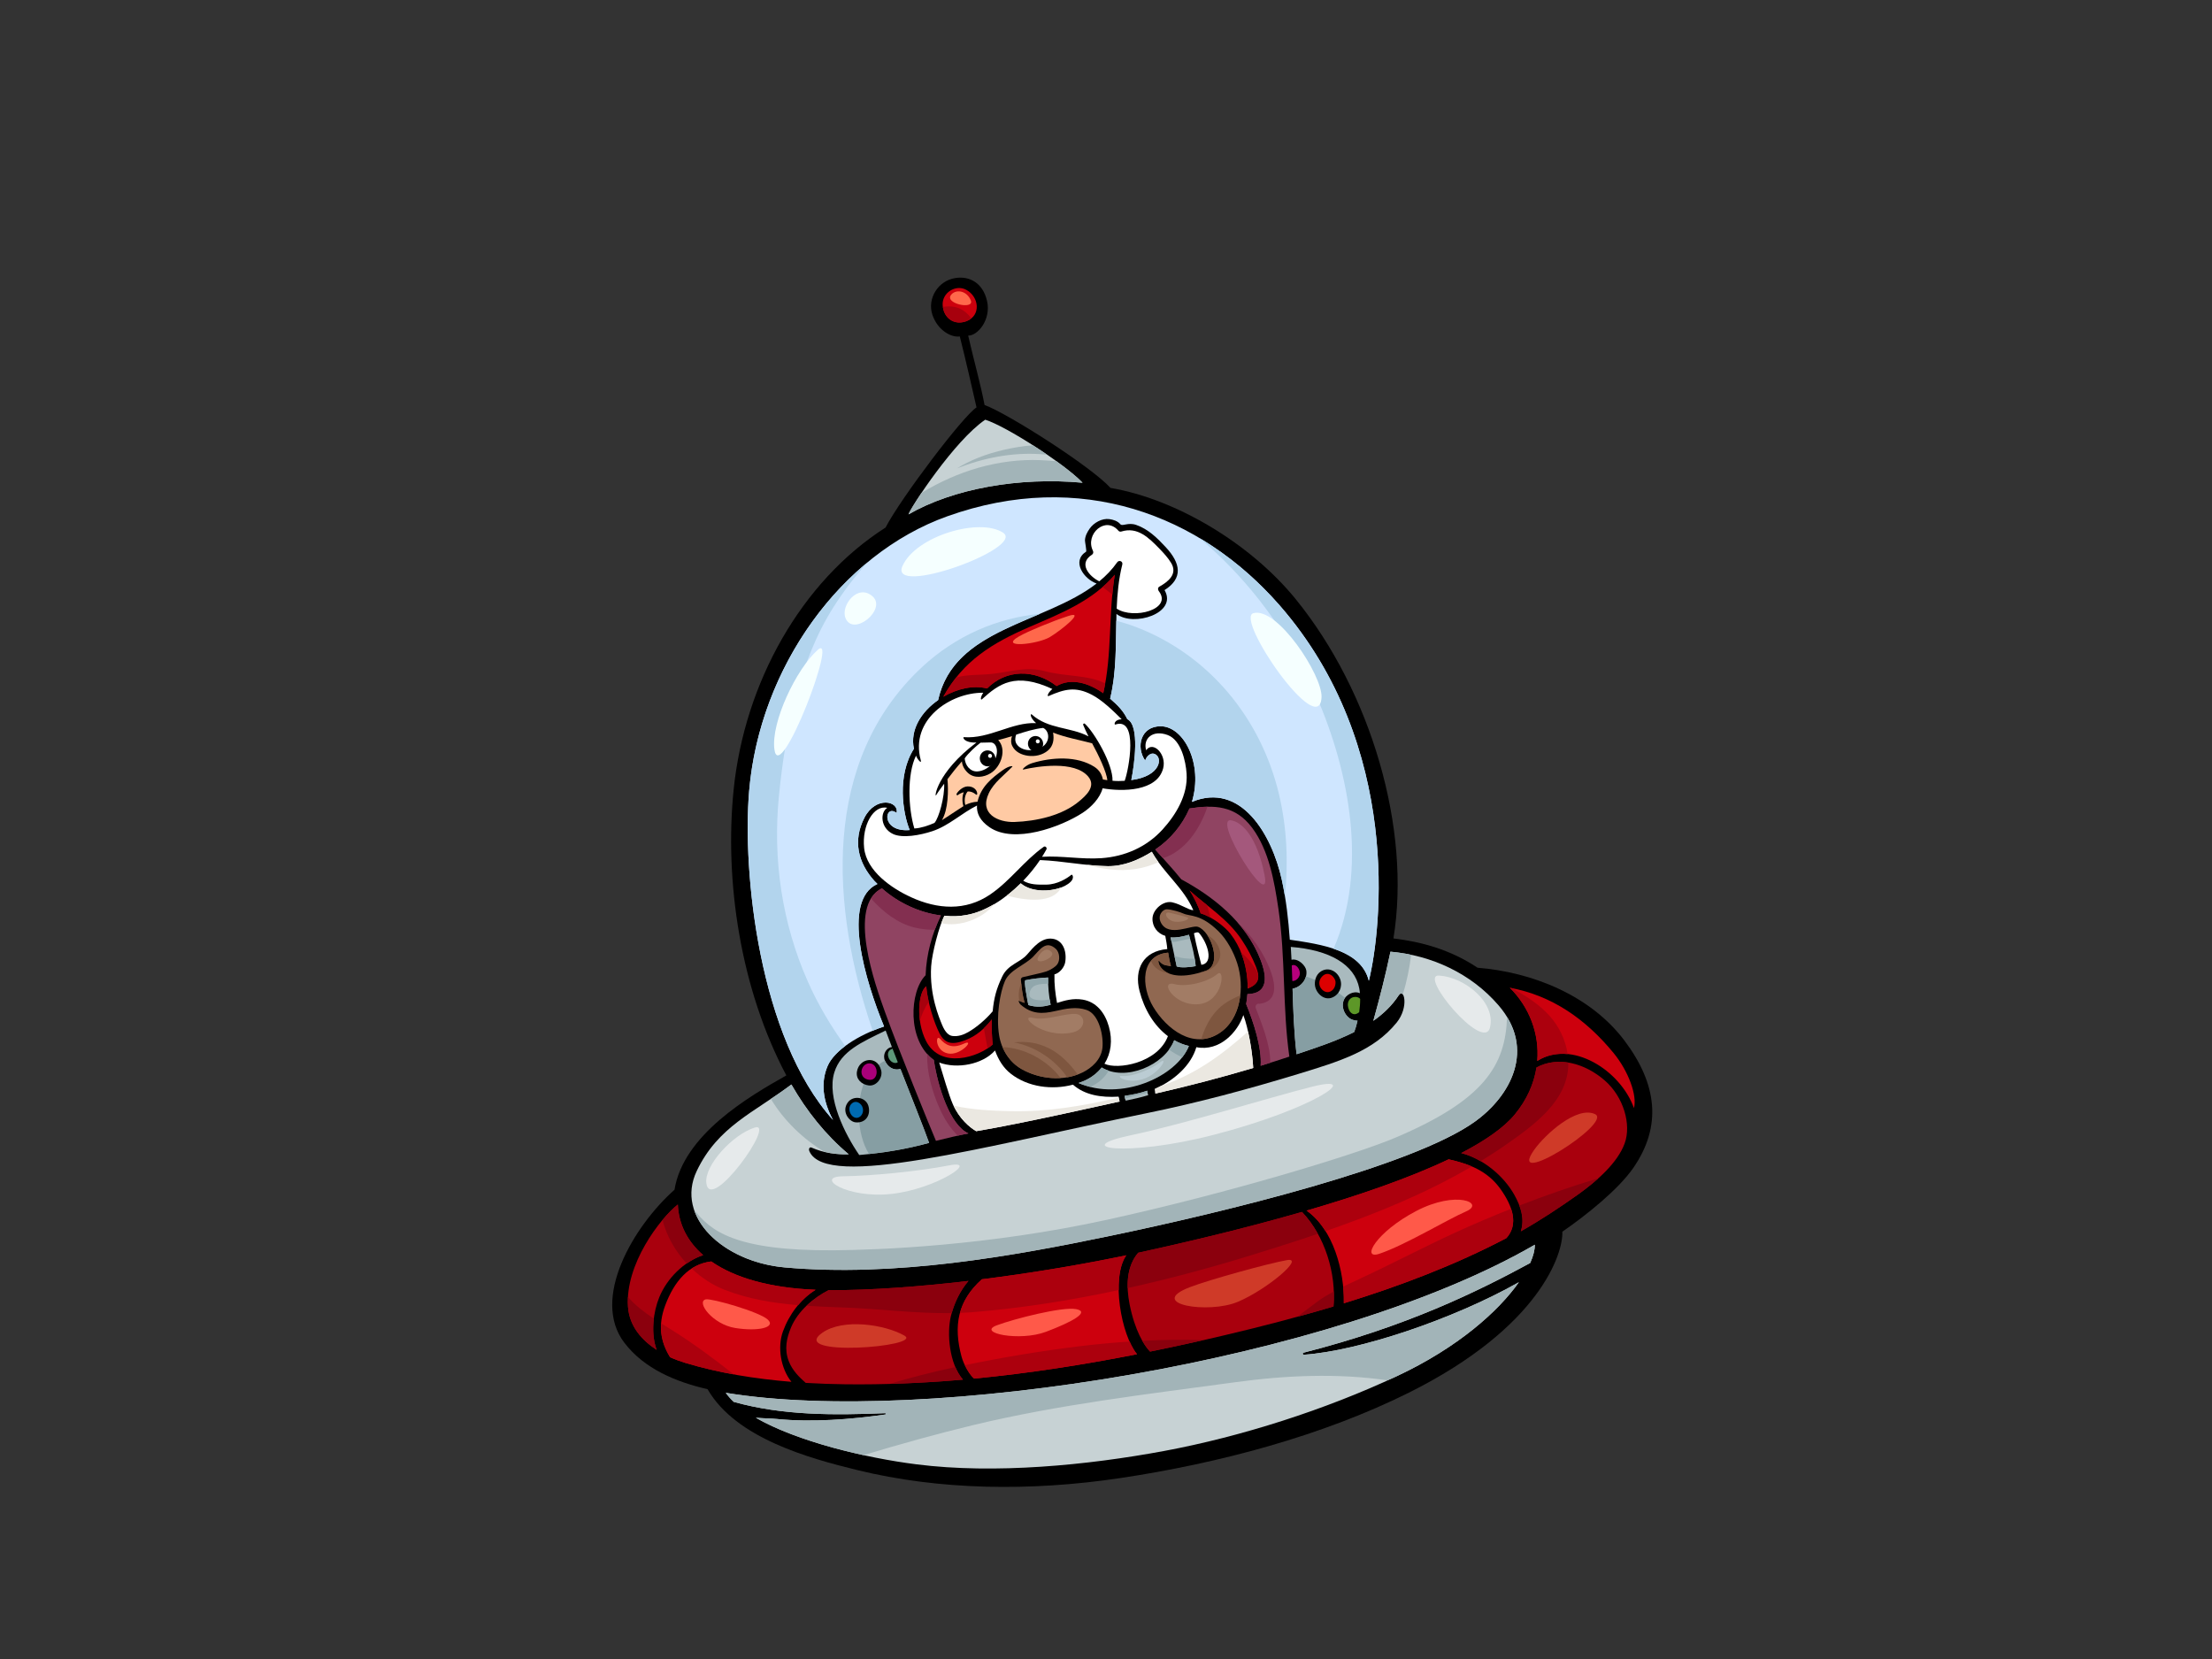 <?xml version="1.0" encoding="utf-8"?>
<!-- Generator: Adobe Illustrator 17.0.0, SVG Export Plug-In . SVG Version: 6.00 Build 0)  -->
<!DOCTYPE svg PUBLIC "-//W3C//DTD SVG 1.1//EN" "http://www.w3.org/Graphics/SVG/1.1/DTD/svg11.dtd">
<svg version="1.1" id="Layer_1" xmlns="http://www.w3.org/2000/svg" xmlns:xlink="http://www.w3.org/1999/xlink" x="0px" y="0px"
	 width="800px" height="600px" viewBox="0 0 800 600" enable-background="new 0 0 800 600" xml:space="preserve">
<rect x="0" y="0" width="800" height="600" fill="#333333" stroke="none"/>
<g>
	<path d="M383.572,325.221c-2.797,1.225-8.712,1.604-10.72,1.546c-0.344-0.009-0.395,0.435-0.204,0.646
		c1.607,1.72,3.678,2.249,5.934,2.34c1.751,0.075,3.868-0.308,4.852-2.069C384.008,326.644,384.124,324.982,383.572,325.221z"/>
	<path d="M587.536,376.381c-12.396-16.49-33.523-24.835-53.156-26.387c-9.961-6.625-20.339-9.372-30.425-10.601
		c6.472-39.547-8.045-89.15-35.381-122.75c-16.088-19.768-42.738-36.028-66.94-40.184c-7.212-7.889-37.418-27.059-45.557-29.982
		c-1.342-7.241-3.85-16.025-5.92-25.095c3.527,0.043,8.338-5.881,6.829-12.499c-1.509-6.61-6.335-9.094-11.386-8.343
		c-6.441,0.969-10.291,7.521-8.398,13.255c1.887,5.738,6.937,8.364,9.924,7.88c1.953,7.708,4.673,19.62,6.051,25.666
		c-4.818,3.039-27.363,32.78-32.901,43.447c-30.635,19.579-51.02,56.328-54.938,94.747c-3.369,33.017,2.406,72.03,19.053,103.402
		c-13.535,7.615-37.238,21.453-40.45,41.355c-14.783,13.122-30.35,39.356-18.111,55.359c7.201,9.408,18.607,14.131,30.068,16.765
		c10.292,17.846,36.985,25.046,54.21,29.265c29.664,7.265,62.503,7.745,94.93,2.904c35.671-5.332,73.025-15.259,104.312-30.817
		c47.913-23.828,56.057-50.753,55.69-58.312c8.606-5.898,20.307-15.297,25.692-23.104
		C601.162,407.234,599.297,392.027,587.536,376.381z"/>
	<path fill="#CD000D" d="M340.927,110.427c-0.313-4.572,4.725-7.68,8.551-5.601c4.643,2.523,5.411,9.305,0.063,11.326
		C345.072,117.834,341.235,115.008,340.927,110.427z"/>
	<path fill="#A7000D" d="M349.416,113.075c-2.631-2.241-5.437-2.51-8.399-2.103c0.573,4.245,4.24,6.793,8.525,5.181
		c0.69-0.261,1.271-0.607,1.762-1.003C350.713,114.354,350.076,113.637,349.416,113.075z"/>
	<path fill="#C7D2D4" d="M356.322,151.793c7.713,2.413,28.839,16.09,35.207,22.792c-22.94-2.124-46.756,2.114-62.969,11.451
		C329.596,183.148,345.255,159.288,356.322,151.793z"/>
	<path fill="#A2B4B8" d="M376.274,166.419c-15.057-0.62-30.109,3.935-43.033,11.882c-2.598,3.872-4.358,6.83-4.682,7.736
		c16.213-9.337,40.029-13.576,62.969-11.451c-1.992-2.096-5.431-4.877-9.453-7.783C380.099,166.63,378.155,166.499,376.274,166.419z
		"/>
	<path fill="#A2B4B8" d="M373.581,161.053c-1.786,0.129-3.563,0.329-5.336,0.618c-6.488,1.065-12.89,2.831-18.781,5.831
		c-1.162,0.59-2.283,1.246-3.405,1.909c9.715-3.849,20.081-5.846,30.296-5.159c0.773,0.052,1.555,0.116,2.339,0.181
		C377.024,163.283,375.303,162.157,373.581,161.053z"/>
	<path fill="#CFE6FF" d="M270.935,286.128c3.797-44.715,33.268-85.715,71.719-99.422c47.984-17.108,91.461-0.639,120.163,32.255
		c44.463,50.949,36.816,117.311,32.24,135.766c-2.741-11.152-17.131-13.177-28.576-14.871c-0.518-7.265-1.325-14.518-2.91-21.727
		c-3.553-16.178-14.717-35.472-32.487-28.12c4.145-13.827-2.98-27.306-11.284-27.342c-7.302-0.039-9.05,7.536-5.619,12.42
		c0.21-1.022,1.669-3.052,3.378-2.421c3.086,1.132,2.406,8.069-8.415,9.458c1.097-5.323,3.138-19.777-1.428-22.028
		c-1.453-2.957-3.24-4.828-6.224-7.418c2.454-10.022,1.978-20.375,2.291-30.64c6.136,4.798,22.259-0.239,17.389-8.618
		c6.771-4.311,5.869-9.684,0.406-15.564c-3.094-3.332-6.307-6.488-10.624-7.999c-3.005-1.053-5.007,0.62-5.753-0.256
		c-0.985-1.173-2.574-1.664-3.996-1.86c-2.624-0.366-5.638,1.307-7.123,3.451c-0.856,1.238-1.648,2.673-1.694,4.251
		c-0.014,0.506,0.677,3.902,0.407,4.075c-5.386,3.481-0.759,9.936,3.801,11.516c-18.768,14.555-51.543,15.98-57.308,42.16
		c-6.024,4.191-10.243,10.721-8.76,17.616c-6.153,9.611-4.068,23.247-1.518,29.392c-10.716,0.865-9.134-9.654-4.746-6.171
		c0.916-4.432-7.57-6.184-11.615,1.666c-4.266,8.272-2.399,16.288,3.655,22.971c0.327,0.357,0.692,0.689,1.031,1.035
		c-13.198,5.962-4.348,35.197,2.399,51.543c-9.17,3.003-17.945,8.554-20.409,14.273c-2.587,6.012-1.723,12.77,1.949,19.544
		C274.396,375.156,268.466,315.229,270.935,286.128z"/>
	<path fill="#B2D4ED" d="M292.129,354.916c-9.328-21.111-12.679-44.037-10.427-66.939c2.285-23.255,7.204-48.745,19.802-68.506
		c3.647-5.721,7.771-11.135,12.317-16.152c-23.645,19.51-40.113,50.161-42.887,82.809c-2.469,29.101,3.461,89.028,30.337,118.932
		c-3.672-6.774-4.536-13.533-1.949-19.544c1.077-2.503,3.366-4.976,6.369-7.217C300.411,371.006,295.797,363.225,292.129,354.916z"
		/>
	<path fill="#B2D4ED" d="M419.799,262.666c8.304,0.037,15.43,13.515,11.284,27.342c17.77-7.353,28.934,11.942,32.487,28.12
		c0.445,2.011,0.813,4.023,1.144,6.042c1.268-12.379,0.711-24.889-2.166-36.982c-6.531-27.45-25.317-50.202-51.368-60.29
		c-2.464-0.953-4.952-1.733-7.451-2.426c-0.198,9.469,0.023,18.976-2.238,28.204c2.983,2.589,4.771,4.46,6.224,7.418
		c4.566,2.251,2.525,16.705,1.428,22.028c10.821-1.388,11.5-8.326,8.415-9.458c-1.709-0.631-3.168,1.399-3.378,2.421
		C410.749,270.202,412.496,262.628,419.799,262.666z"/>
	<path fill="#B2D4ED" d="M333.435,241.288c-36.465,33.977-33.045,87.017-17.805,131.506c1.347-0.566,2.713-1.098,4.103-1.552
		c-6.747-16.346-15.597-45.58-2.399-51.543c-0.339-0.346-0.704-0.678-1.031-1.035c-6.054-6.683-7.921-14.699-3.655-22.971
		c4.044-7.85,12.53-6.098,11.615-1.666c-4.388-3.483-5.97,7.036,4.746,6.171c-2.551-6.145-4.635-19.781,1.518-29.392
		c-1.483-6.894,2.737-13.425,8.76-17.616c3.964-17.999,20.689-24.293,36.853-31.198
		C360.537,223.509,345.589,229.968,333.435,241.288z"/>
	<path fill="#B2D4ED" d="M462.817,218.961c-8.469-9.701-18.236-17.964-29.013-24.372c2.035,1.72,4.005,3.479,5.895,5.243
		c15.411,14.437,27.541,31.801,36.112,51.278c12.599,28.626,18.788,63.648,6.49,92.013c6.165,2.069,11.243,5.446,12.757,11.604
		C499.632,336.272,507.28,269.909,462.817,218.961z"/>
	<path fill="#904462" d="M450.695,363.121c0.212-1.192,0.365-2.393,0.448-3.59c7.734-0.146,7.094-6.436,4.653-12.654
		c-5.319-13.545-17.311-22.801-28.566-28.847c-2.991-3.724-6.322-7.224-9.421-10.788c5.444-3.635,9.785-8.838,12.38-14.85
		c8.893-1.365,16.621-1.149,22.704,7.041c6.069,8.171,8.008,19.42,9.464,29.252c2.617,17.693,1.45,35.789,3.958,53.446
		c-3.45,1.147-6.904,2.262-10.382,3.321C456.384,378.897,453.387,369.762,450.695,363.121z"/>
	<path fill="#A9BABE" d="M415.227,395.989c0.006,0.03,0.035,0.069,0.046,0.101c-3,0.904-5.469,1.414-8.129,1.974
		c-0.151-0.258-0.43-1.061-0.399-1.745c2.602-0.336,5.644-0.973,8.152-1.86C414.947,394.717,415.163,395.908,415.227,395.989z"/>
	<path fill="#A9BABE" d="M390.052,391.674c0.762-0.265,1.532-0.523,2.261-0.857c2.566-1.175,4.59-2.813,6.14-4.744
		c8.405,5.179,22.765-0.725,26.214-9.867c1.643,0.934,3.421,1.646,5.312,2.094C425.46,389.53,405.374,398.374,390.052,391.674z"/>
	<path fill="#FFFFFF" d="M404.921,398.377c-6.895,1.494-35.039,7.912-51.872,10.732c-2.406-1.406-6.152-4.524-8.484-9.845
		c-1.357-3.089-3.596-10.76-4.883-14.985c6.449,2.424,15.713,0.697,20.179-4.357c1.224,3.345,2.979,6.281,5.723,8.416
		c6.254,4.862,14.94,5.939,22.47,3.945c4.267,3.769,10.195,4.72,16.5,4.339C404.591,397.072,404.808,397.948,404.921,398.377z"/>
	<path fill="#A9BABE" d="M320.046,383.6c0.869,2.017,2.861,3.756,5.603,2.992c4.103,10.457,8.745,22.114,10.374,26.744
		c-8.618,2.357-16.556,3.633-25.271,4.393c-5.169-7.525-11.824-20.709-9.01-29.859c2.395-7.794,10.048-10.999,18.566-15.166
		c0.637,1.718,1.414,3.767,2.272,5.988C320.445,378.929,319.12,381.434,320.046,383.6z"/>
	<path fill="#5D9779" d="M322.796,379.263c0.603,1.561,1.243,3.205,1.906,4.905c-0.025,0.015-0.054,0.011-0.077,0.03
		c-0.757,0.687-2.916,0.007-3.405-2.142C320.797,380.199,321.992,379.56,322.796,379.263z"/>
	<path fill="#904462" d="M320.055,365.963c-3.473-9.658-13.85-38.423-1.102-44.687c5.826,5.205,13.586,8.825,21.333,9.804
		c-3.148,6.447-5.259,14.058-5.523,21.63c-5.812,5.777-6.824,23.645,2.974,30.664c1.465,9.863,5.944,23.675,12.525,26.546
		c-2.108,0.346-9.561,2.114-11.765,2.684C336.397,407.643,325.303,380.545,320.055,365.963z"/>
	<path fill="#832F50" d="M436.693,291.763c-2.089,0.043-4.261,0.286-6.506,0.629c-2.595,6.012-6.936,11.214-12.38,14.85
		c0.917,1.057,1.847,2.101,2.79,3.147C428.445,307.868,433.878,300.16,436.693,291.763z"/>
	<path fill="#832F50" d="M451.143,359.531c-0.083,1.197-0.236,2.398-0.448,3.59c2.692,6.64,5.689,15.776,5.237,22.33
		c1.171-0.351,2.325-0.747,3.49-1.113c0.069-6.699-3.439-14.942-5.259-19.747c-0.381-1.007,0.649-1.834,1.36-1.55
		c10.79-1.339,2.327-16.628-1.024-21.434c-2.088-2.992-4.414-5.7-7.014-8.1c3.434,3.896,6.336,8.332,8.311,13.369
		C458.236,353.095,458.877,359.385,451.143,359.531z"/>
	<path fill="#832F50" d="M337.736,383.374c-0.893-0.637-1.667-1.395-2.383-2.193c-0.289,6.503,1.874,13.81,4.302,19.329
		c1.733,3.935,3.904,7.437,6.737,10.218c1.65-0.372,3.106-0.685,3.869-0.807C343.681,407.049,339.201,393.236,337.736,383.374z"/>
	<path fill="#832F50" d="M330.727,335.447c2.465,0.598,4.911,0.837,7.351,0.833c0.659-1.799,1.396-3.536,2.208-5.2
		c-7.747-0.979-15.507-4.6-21.333-9.804c-1.719,0.844-3.006,2.105-3.955,3.672C319.302,329.763,324.709,333.992,330.727,335.447z"/>
	<path fill="#FFFFFF" d="M322.966,301.624c3.449,1.623,9.784,0.454,14.229-1.014c5.956-1.974,10.573-6.509,16.148-9.284
		c-0.178,2.736,1.034,5.444,4.488,7.828c8.933,6.184,25.809-0.08,33.668-5.155c3.205-2.071,6.373-5.415,7.272-8.9
		c7.127,1.253,19.742,1.182,21.908-7.234c1.311-5.088-3.678-10.067-6.157-6.537c-1.229-4.197,2.34-7.505,7.761-5.504
		c4.863,1.793,6.575,9.458,6.87,14.002c0.499,7.641-3.812,14.798-8.656,20.134c-5.822,6.414-13.702,9.828-22.174,10.409
		c-7.151,0.497-14.325-0.936-21.445-0.501c0.562-0.891,1.099-1.789,1.575-2.667c0.319-0.605-0.41-1.343-0.977-0.938
		c-7.083,5.034-12.127,12.325-19.366,17.241c-8.921,6.077-19.057,5.373-28.65,0.973c-6.91-3.158-16.068-9.397-16.939-17.818
		c-0.846-8.171,3.435-15.635,8.364-14.494C318.218,293.84,318.433,299.493,322.966,301.624z"/>
	<path fill="#FFFFFF" d="M404.522,191.975c0.233,0.278,0.678,0.37,1.004,0.265c5.862-1.834,9.928,2.217,13.788,6.182
		c1.562,1.614,3.049,3.227,4.237,5.164c2.477,4.051-1.124,6.825-4.254,8.588c-0.607,0.342-0.595,1.098-0.207,1.603
		c5.097,6.606-9.106,10.377-15.233,6.345c0.225-5.366,0.718-10.708,2.039-15.96c0.298-1.188-1.205-1.726-1.845-0.812
		c-1.819,2.613-4.018,4.871-6.472,6.896c-3.53-1.72-7.762-6.382-2.664-9.626c0.492-0.314,0.606-0.906,0.352-1.429
		C392.318,193.215,399.797,186.409,404.522,191.975z"/>
	<path fill="#CD000D" d="M403.172,207.863c-2.338,14.183-0.911,28.768-4.169,42.838c-5.319-3.747-11.684-5.605-16.866-2.581
		c-8.12-6.281-18.294-6.04-25.145,0.878c-4.904-1.276-10.805,0.069-15.827,2.985c7.226-13.01,17.65-19.398,31.165-25.24
		C383.55,221.888,395.165,217.333,403.172,207.863z"/>
	<path fill="#FFFFFF" d="M355.612,250.535c-1.181,1.795-0.931,2.777-0.49,2.38c6.129-5.577,12.061-9.961,25.47-3.732
		c-1.963,1.713-1.803,2.74-1.412,2.572c5.86-2.557,9.806-3.55,15.707-0.482c3.729,1.933,7.673,5.754,10.767,8.84
		c-2.805,0.157-2.736,2.081-2.32,1.941c8.507-2.899,4.902,16.41,3.42,20.339c-1.459,0.108-2.927,0.114-4.395-0.017
		c0.196-5.947-6.57-17.497-10.008-20.625c-0.28-0.254-0.74,0.06-0.598,0.422c0.563,1.425,1.226,2.798,1.923,4.15
		c-6.509-3.444-14.569-2.561-20.514-7.927c-0.564-0.51-0.795,1.052,1.552,3.125c-8.844-0.387-16.85,5.775-26.132,5.084
		c-0.491-0.037-0.037,2.101,4.552,1.948c-14.573,11.001-15.283,20.265-14.569,19.049c0.856-1.453,1.909-2.777,2.901-4.154
		c0.222,4.759-1.896,12.344-3.498,14.167c-2.291,1.001-4.83,1.873-7.281,2.021c-2.245-7.374-2.687-19.652,0.61-26.359
		c0.309,1.136,2.175,3.356,1.697,1.612C329.042,260.365,343.603,250.445,355.612,250.535z"/>
	<path fill="#FFCAA4" d="M370.19,278.299c4.985-1.143,18.427-3.308,23.375,2.551c3.071,3.635-1.113,7.112-3.158,8.851
		c-6.183,5.278-15.657,7.314-23.509,7.577c-5.939,0.196-12.802-2.945-9.295-10.371c1.87-3.963,5.567-6.541,8.542-9.649
		c0.25-0.256-1.106-0.411-3.417,1.233c-3.992,2.839-7.972,6.055-9.193,11.46c-1.64,0.08-2.925,0.484-4.431,1.171
		c-0.374-1.468-0.29-3.446,0.841-4.858c1.188-0.114,2.114,0.368,3.008,1.068c0.979,0.76,0.668-3.02-3.04-2.914
		c-1.72,0.052-3.392,1.683-3.931,2.633c-0.181,0.321,0.118,0.738,0.419,0.508c0.627-0.488,1.378-0.82,2.155-1.035
		c-0.616,1.423-0.609,3.444-0.123,5.039c-2.706,1.692-5.187,3.466-7.782,5.065c2.326-3.823,2.387-10.967,2.011-14.813
		c1.657-2.226,3.393-4.391,5.235-6.457c0.097,1.466,0.797,2.869,2.095,4.105c2.323,2.215,5.86,1.692,8.304,0.17
		c3.878-2.426,5.862-8.688,2.72-11.978c1.553-0.396,3.432-0.919,4.986-1.414c-0.368,0.986-0.481,2.413,0.093,3.543
		c1.118,2.213,3.358,3.211,5.611,3.543c2.568,0.372,5.338-0.237,7.295-1.892c1.931-1.627,2.302-4.027,1.855-6.479
		c4.53,1.789,9.578,2.658,14.123,3.866c2.302,4.197,5.286,10.506,5.495,13.339c-0.533-0.077-1.07-0.153-1.595-0.254
		c-0.326-1.608-1.156-3.345-3.094-4.583c-6.26-3.984-15.148-3.539-22.477-1.337C371.12,276.642,369.225,278.526,370.19,278.299z"/>
	<path fill="#FFFFFF" d="M348.898,274.272c1.155-1.731,4.07-4.443,5.738-5.676c0.921-0.011,2.738-0.062,3.603-0.084
		c2.527-0.065,3.406,4.503,0.505,7.768c-1.324,1.494-3.292,2.611-5.256,2.719C350.848,279.143,349.049,276.735,348.898,274.272z"/>
	<path fill="#FFFFFF" d="M367.509,265.695c3.281-1.063,6.55-2.088,9.767-2.432c2.255,1.072,2.595,4.735-0.047,6.653
		c-1.38,0.997-3.157,1.447-5.104,1.384c-1.712-0.06-3.585-0.797-4.491-2.265C366.959,267.946,367.174,266.53,367.509,265.695z"/>
	<path fill="#FFFFFF" d="M421.444,338.467c0.312,1.771,0.59,3.089,0.716,4.774c-8.781,0.747-12.023,7.374-10.043,15.14
		c1.685,6.628,5.253,12.594,10.277,16.355c-3.716,9.856-18.347,12.226-22.951,9.977c2.376-3.756,3.013-8.468,1.579-13.489
		c-1.393-4.882-4.436-8.868-9.466-9.701c-3.527-0.577-6.426,0.319-9.267,1.203c-0.618-3.388-1.031-6.812-0.931-10.259
		c0-0.026-0.008-0.052-0.01-0.071c1.77-0.396,3.623-2.475,3.924-4.533c0.59-4.057-0.958-7.813-4.534-8.341
		c-4.121-0.622-7.092,3.192-9.287,5.708c-2.574,2.962-6.861,3.491-8.977,7.932c-2.118,4.438-3.006,7.781-3.459,12.598
		c-2.396,2.839-5.722,5.723-8.766,7.471c-1.767,1.02-3.783,1.726-5.837,1.438c-1.232-0.166-2.566-1.279-3.676-3.98
		c-1.112-2.701-4.613-10.859-3.97-21.204c0.295-4.766,2.901-14.6,4.788-18.3c2.953,0.314,5.331,0.226,8.151-0.293
		c6.89-1.266,13.818-5.816,19.451-11.427c2.124,1.789,4.86,2.469,7.719,2.581c3.612,0.136,8.007-0.835,10.375-3.155
		c1.396-1.373,0.599-2.822,0.222-2.51c-1.515,1.251-5.016,3.506-9.043,3.554c-3.153,0.034-5.856,0.084-8.364-1.399
		c2.287-2.389,4.343-4.931,6.056-7.484c8.249,0.303,16.325,2.097,24.568,2.202c5.704,0.067,11.099-2.219,15.873-5.205
		c4.252,7.717,11.38,12.818,15.022,21.139c-1.808-0.073-4.235-2.038-7.53-2.833c-3.266-0.794-7.064,2.514-7.233,5.7
		C416.655,335.094,418.648,337.651,421.444,338.467z"/>
	<path fill="#906851" d="M378.31,351.369c-1.668,0.575-5.649,1.35-8.502,2.062c-0.25,0.063-0.625,0.514-0.594,0.797
		c0.307,3.153,0.494,5.43,1.356,8.472c-0.555-0.204-1.391-0.433-1.976-0.732c-0.453-0.228,0.124,1.009,0.482,1.319
		c4.117,3.633,8.105,3.375,12.349,2.419c4.246-0.958,7.855-1.709,11.583-0.435c4.559,1.565,6.193,9.585,5.694,13.791
		c-0.493,4.154-3.837,7.211-7.336,8.885c-6.74,3.235-15.401,2.376-21.858-1.285c-4.464-2.521-7.329-7.135-8.159-12.2
		c-1.159-7.077,0.354-15.622,2.106-19.669c1.754-4.044,7.124-5.68,10.168-8.76c2.312-2.337,4.601-6.259,8.287-2.811
		c1.269,1.184,1.656,4.055,0.386,5.654C381.778,349.531,380.324,350.678,378.31,351.369z"/>
	<path fill="#A9BABE" d="M379.059,353.53c-0.033,3.31,0.269,6.627,0.921,9.878c-2.48,0.678-5.052,1.016-8.066,0.088
		c-0.379-1.989-1.735-8.838-1.052-8.98C373.516,353.967,376.319,353.659,379.059,353.53z"/>
	<path fill="#CD000D" d="M339.778,373.692c1.951,3.763,4.507,4.32,9.213,2.549c4.275-1.61,7.152-4.337,9.71-7.54
		c-0.166,2.348,0.134,8.035,0.336,9.047c-5.188,4.643-18.888,9.027-24.131-1.283c-3.75-7.372-2.803-17.656,0.093-19.759
		C335.364,362.151,337.83,369.94,339.778,373.692z"/>
	<path fill="#FFFFFF" d="M417.676,393.831c7.148-3.205,13.072-8.539,15.001-15.099c8.451,1.662,14.937-5.461,16.997-11.621
		c1.796,4.725,3.293,13.27,3.569,19.133c-11.684,3.485-23.499,6.546-35.383,9.266C417.838,394.943,417.765,394.351,417.676,393.831z
		"/>
	<path fill="#EBE8E1" d="M404.6,396.93c-12.764,3.048-26.041,5.256-38.933,4.948c-6.216-0.144-13.806-0.42-20.807-2.017
		c2.344,4.942,5.877,7.9,8.189,9.247c16.833-2.82,44.976-9.238,51.872-10.732C404.828,398.032,404.675,397.403,404.6,396.93z"/>
	<path fill="#EBE8E1" d="M383.778,320.978c-2.161,0.809-4.681,1.152-6.904,1.068c-2.858-0.112-5.594-0.792-7.719-2.581
		c-1.587,1.584-3.289,3.061-5.052,4.43C371.017,325.766,380.822,326.876,383.778,320.978z"/>
	<path fill="#EBE8E1" d="M359.579,326.96c-3.205,1.898-6.537,3.321-9.875,3.933c-2.821,0.519-5.198,0.607-8.151,0.293
		c-0.357,0.697-0.739,1.623-1.125,2.686C346.991,335.443,355.586,332.238,359.579,326.96z"/>
	<path fill="#EBE8E1" d="M401.47,314.431c6.441,0.721,12.182-0.189,17.521-2.626c-0.865-1.201-1.7-2.43-2.43-3.756
		c-4.774,2.985-10.169,5.271-15.873,5.205c-2.697-0.032-5.373-0.256-8.046-0.542C395.563,313.469,398.501,314.104,401.47,314.431z"
		/>
	<path fill="#EBE8E1" d="M419.78,392.786c-0.691,0.362-1.386,0.723-2.104,1.044c0.088,0.521,0.162,1.113,0.183,1.679
		c11.885-2.721,23.7-5.782,35.383-9.266c-0.184-3.853-0.894-8.851-1.87-13.177C441.754,381.652,432.01,388.721,419.78,392.786z"/>
	<path fill="#906851" d="M440.831,373.746c-9.308,5.917-18.962-1.595-23.768-9.615c-4.374-7.297-4.687-18.752,5.416-19.594
		c0.2,1.339,0.581,3.466,0.999,4.888c-0.934-0.303-2.725,0.045-4.192-1.849c-1.15-1.479-0.202,9.354,16.822,3.519
		c6.067-2.084,1.925-14.282-2.874-15.9c-2.28-0.768-10.486,3.892-13.326-1.412c-1.479-2.755,0.698-4.968,2.08-4.929
		c1.896,0.056,5.013,1.083,6.005,1.539c2.416,1.096,6.25,0.073,12.673,6.401c3.072,3.026,5.462,7.471,6.775,11.522
		C450.208,356.847,448.895,368.619,440.831,373.746z"/>
	<path fill="#7E563F" d="M379.675,379.284c-4.528-2.352-8.606-2.71-12.984-2.309c7.605,1.466,14.919,6.218,19.275,12.656
		c1.304-0.22,2.565-0.598,3.795-1.055C387.021,384.835,383.724,381.385,379.675,379.284z"/>
	<path fill="#7E563F" d="M362.588,378.694c1.398,3.315,3.746,6.177,6.921,7.968c4.149,2.355,9.204,3.526,14.077,3.227
		C378.741,383.41,370.479,378.948,362.588,378.694z"/>
	<path fill="#7E563F" d="M368.592,361.965l0.002,0.002c0.585,0.299,1.421,0.527,1.976,0.732c-0.72-2.542-0.969-4.58-1.214-7.017
		C368.387,357.624,368.312,359.766,368.592,361.965z"/>
	<path fill="#7E563F" d="M422.694,352.006c-4.01-1.683-4.108-5.33-3.408-4.43c1.467,1.894,3.258,1.546,4.192,1.849
		c-0.418-1.423-0.799-3.549-0.999-4.888c-2.885,0.241-4.888,1.371-6.219,3.005C417.327,350.243,419.83,351.526,422.694,352.006z"/>
	<path fill="#7E563F" d="M440.96,343.104c-0.863-2.376-2.42-3.933-4.333-4.923c2.855,4.225,3.991,11.365-0.52,12.915
		c-0.732,0.25-1.413,0.452-2.08,0.631C438.237,351.354,442.686,347.85,440.96,343.104z"/>
	<path fill="#7E563F" d="M439.951,365.588c-2.834,3.168-4.375,6.554-5.492,10.235c2.102-0.105,4.245-0.73,6.372-2.077
		c4.685-2.979,7.078-8.203,7.729-13.728C445.224,361.311,442.105,363.175,439.951,365.588z"/>
	<path fill="#A9BABE" d="M425.573,349.529c-0.881-3.861-1.791-8.601-2.222-10.5c2.284,0.161,4.477-0.327,6.638-0.96
		c1.163,3.7,2.257,8.487,2.438,11.348C430.712,349.755,427.129,350.146,425.573,349.529z"/>
	<path fill="#91A7AC" d="M415.039,395.184c-0.061-0.308-0.118-0.607-0.141-0.725c-2.509,0.887-5.55,1.524-8.152,1.86
		c-0.016,0.333,0.053,0.68,0.136,1.001C409.558,396.433,412.289,395.774,415.039,395.184z"/>
	<path fill="#91A7AC" d="M401.02,387.229c-0.896-0.301-1.766-0.661-2.567-1.156c-1.55,1.931-3.574,3.569-6.14,4.744
		c-0.73,0.333-1.499,0.592-2.261,0.857c1.386,0.607,2.82,1.042,4.265,1.406C397.324,391.755,399.461,389.747,401.02,387.229z"/>
	<path fill="#91A7AC" d="M427.578,382.351c1.008-1.298,1.837-2.65,2.401-4.051c-1.891-0.448-3.669-1.16-5.312-2.094
		c-0.451,1.194-1.105,2.327-1.895,3.388C424.272,380.683,425.895,381.658,427.578,382.351z"/>
	<path fill="#91A7AC" d="M375.753,361.733c-1.394-0.116-3.805-0.491-3.416-2.523c0.659-3.444,3.861-3.308,6.756-3.455
		c-0.028-0.743-0.042-1.485-0.034-2.225c-2.74,0.129-5.544,0.437-8.198,0.986c-0.682,0.142,0.674,6.991,1.052,8.98
		c3.015,0.928,5.587,0.59,8.066-0.088c-0.131-0.663-0.242-1.328-0.343-1.995C378.379,361.703,377.087,361.847,375.753,361.733z"/>
	<path fill="#91A7AC" d="M427.881,340.013c0.853-0.166,1.692-0.364,2.515-0.583c-0.133-0.463-0.27-0.921-0.408-1.36
		c-2.161,0.633-4.354,1.121-6.638,0.96c0.099,0.426,0.224,1.024,0.361,1.696C425.109,340.723,426.541,340.277,427.881,340.013z"/>
	<path fill="#91A7AC" d="M424.743,345.693c0.267,1.291,0.547,2.592,0.83,3.836c1.556,0.618,5.139,0.226,6.853-0.112
		c-0.049-0.771-0.174-1.703-0.341-2.699C429.612,346.847,427.142,346.569,424.743,345.693z"/>
	<path fill="#FFFFFF" d="M431.803,337.531c0.508-0.19,1.41-0.603,1.846-0.108c3.074,3.56,5.499,10.909,0.838,11.522
		C434.481,348.948,432.473,341.296,431.803,337.531z"/>
	<path fill="#CD000D" d="M445.029,337.761c-1.998-2.574-6.622-6.184-10.809-7.45c-0.617-2.168-2.455-5.986-4.022-8.278
		c6.393,5.807,13.798,10.269,18.813,17.753c2.088,3.112,3.884,6.427,5.259,9.925c1.722,4.389,0.685,6.335-3.044,7.801
		c0.013-1.177-0.021-2.337-0.119-3.47C450.595,348.211,448.59,342.35,445.029,337.761z"/>
	<path fill="#B6007C" d="M467.177,349.184c1.267-0.713,2.717,0.807,2.928,2.51c0.195,1.565-1.168,3.13-2.717,3.125
		C467.325,352.951,467.256,351.074,467.177,349.184z"/>
	<path fill="#A9BABE" d="M467.475,357.57c2.979-0.508,5.437-3.416,4.973-6.574c-0.254-1.737-2.825-4.462-5.355-3.887
		c-0.074-1.539-0.158-3.084-0.258-4.647c14.055,1.089,23.104,6.339,24.762,14.988c0.109,0.575,0.177,1.164,0.232,1.767
		c-2.3-1.059-5.169,0.577-5.917,2.661c-0.787,2.187,0.171,4.748,1.882,6.177c0.799,0.661,2.015,1.08,3.18,1.102
		c-0.358,1.55-0.773,2.966-1.203,4.09c-6.793,3.427-14.25,5.822-20.852,8.033C467.964,373.176,467.719,365.416,467.475,357.57z"/>
	<path fill="#869EA3" d="M320.046,383.6c0-0.002,0-0.002,0-0.004c-3.088,1.692-5.695,3.963-7.199,7.226
		c-3.239,7.026-3.148,19.187,1.44,26.533c7.351-0.79,14.305-1.985,21.735-4.019c-1.628-4.63-6.271-16.288-10.374-26.744
		C322.907,387.356,320.915,385.617,320.046,383.6z"/>
	<path fill="#869EA3" d="M487.794,368.055c-1.711-1.429-2.669-3.991-1.882-6.177c0.127-0.353,0.328-0.678,0.56-0.992
		c-4.279-3.39-9.151-6.083-14.161-7.74c-0.592,2.236-2.555,4.034-4.836,4.425c0.244,7.846,0.49,15.605,1.444,23.709
		c6.602-2.21,14.059-4.606,20.852-8.033c0.43-1.124,0.845-2.54,1.203-4.09C489.808,369.135,488.592,368.716,487.794,368.055z"/>
	<path fill="#5D9728" d="M491.568,366.077c-2.681,2.217-4.417-1.21-4.05-3.293c0.453-2.566,3.498-2.712,4.407-1.513
		C491.93,362.867,491.801,364.499,491.568,366.077z"/>
	<path fill="#C7D2D4" d="M251.963,423.549c7.656-16.133,20.64-21.1,34.252-31.32c5.509,9.596,12.335,18.193,20.727,25.235
		c-4.534,0.142-9.022-0.48-13.398-2.409c-0.802-0.351-1.179,0.493-0.814,1.315c6.109,14.023,62.637-1.677,121.759-13.728
		c18.552-3.778,36.85-8.69,54.949-14.204c15.267-4.656,27.324-8.326,35.673-18.597c4.546-5.583,2.728-12.926,0.683-9.781
		c-2.368,3.638-5.52,6.614-9.107,9.133c2.33-8.395,4.461-16.686,6.194-25.003c14.817,1.311,29.085,7.794,39.077,19.385
		c13.656,15.84,4.372,32.816-8.542,42.076c-22.515,16.15-90.403,32.679-131.971,41.332c-35.215,7.336-77.875,14.96-117.626,11.397
		C261.516,456.387,244.124,440.07,251.963,423.549z"/>
	<path fill="#A2B4B8" d="M298.192,416.578c2.885,0.702,5.807,0.981,8.751,0.887c-8.392-7.043-15.218-15.64-20.727-25.235
		c-2.505,1.879-4.983,3.579-7.413,5.207C283.418,405.176,290.535,412.049,298.192,416.578z"/>
	<path fill="#A2B4B8" d="M507.324,359.647c1.478-4.63,2.427-9.497,3.046-14.325c-2.469-0.521-4.968-0.906-7.488-1.132
		c-1.733,8.317-3.864,16.608-6.194,25.003c3.587-2.518,6.739-5.495,9.107-9.133C506.37,359.178,506.922,359.139,507.324,359.647z"/>
	<path fill="#A2B4B8" d="M504.872,411.364c-15.271,6.498-61.887,20.433-104.253,29.726c-43.273,9.494-83.03,10.98-99.098,11.094
		c-36.217,0.254-44.699-7.267-50.49-14.635c3.626,10.79,16.965,19.417,32.787,20.832c39.751,3.562,82.411-4.062,117.626-11.397
		c41.568-8.653,109.457-25.182,131.971-41.332c11.771-8.442,20.52-23.296,11.629-37.847
		C544.482,385.234,536.852,397.757,504.872,411.364z"/>
	<path fill="#CD000D" d="M472.546,437.833c18.315-5.334,36.841-11.621,51.376-18.55c7.133,1.619,13.959,3.978,18.795,10.805
		c4.384,6.186,6.566,12.7,2.091,17.693c-18.595,9.764-38.571,17.338-58.792,23.567C486.255,459.764,482.208,444.549,472.546,437.833
		z"/>
	<path fill="#CD000D" d="M411.226,489.772c-19.458,3.827-39.151,6.909-58.907,8.81c-1.523-1.169-3.76-4.914-4.573-7.962
		c-2.948-11.068-1.493-20.02,7.367-27.954c18.353-2.305,36.609-5.401,52.211-8.668C401.764,461.977,405.457,482.826,411.226,489.772
		z"/>
	<path fill="#A9000D" d="M348.27,498.963c-14.19,1.24-28.398,1.862-42.565,1.685c-4.717-0.06-9.5-0.22-14.305-0.508
		c-2.301-1.998-4.871-4.527-6.154-7.895c-1.621-4.262-0.808-8.259,0.878-12.243c2.468-5.807,7.972-10.558,13.555-13.397
		c0.125-0.002,0.24,0.004,0.363,0.007c15.03,0.032,32.554-1.272,50.221-3.354c-3.099,3.59-5.261,8.218-6.337,12.628
		C342.393,482.174,343.269,493.252,348.27,498.963z"/>
	<path fill="#A9000D" d="M408.536,471.71c-1.28-6.494-1.194-13.591,3.107-18.636c0.028-0.004,0.048-0.007,0.068-0.013
		c13.551-2.964,36.088-8.089,59.168-14.746c8.28,8.636,12.455,22.258,11.401,34.181c-13.055,3.911-26.188,7.284-39.082,10.336
		c-9.009,2.135-18.1,4.131-27.245,5.986C413.755,486.638,410.396,481.121,408.536,471.71z"/>
	<path fill="#A9000D" d="M227.125,472.619c-1.111-15.375,11.65-32.028,18.03-36.996c0.279,7.062,3.408,13.3,9.164,18.313
		c-6.95,2.243-13.131,8.474-15.888,15.248c-2.129,5.222-3.183,12.928-0.939,19.023C232.151,484.707,227.636,479.731,227.125,472.619
		z"/>
	<path fill="#CD000D" d="M247.792,492.884c-1.854-0.562-3.682-1.236-5.444-2.028c-3.481-5.644-4.475-11.522-1.761-18.763
		c3.235-8.644,8.502-14.899,16.666-15.868c8.405,5.87,21.094,9.574,37.711,10.244c-5.403,3.336-9.571,8.935-11.799,15.046
		c-2.05,5.635-0.862,13.317,3.058,18.24C273.204,498.696,260.121,496.623,247.792,492.884z"/>
	<path fill="#C7D2D4" d="M553.413,456.783c-19.356,10.476-44.647,22.913-82.008,32.444c-0.404,0.103-0.268,0.764,0.156,0.734
		c19.6-1.343,53.703-12.637,77.77-26.236c-7.384,10.472-21.949,23.578-44.104,33.964c-25.873,12.135-56.21,21.858-84.104,27.058
		c-27.849,5.188-61.359,8.436-89.633,4.856c-18.507-2.333-43.164-8.248-58.141-16.856c2.896,0.243,5.702,0.256,7.652,0.452
		c12.595,1.261,26.707,0.164,39.196-1.625c0.265-0.037,0.205-0.489-0.057-0.478c-18.497,0.736-36.891,0.893-54.75-4.081
		c-1.129-1.063-2.116-2.157-2.903-3.282c71.957,11.866,219.682-11.309,292.597-53.564
		C555.121,451.957,554.563,454.211,553.413,456.783z"/>
	<path fill="#A2B4B8" d="M320.141,511.096c0.263-0.011,0.322,0.441,0.057,0.478c-12.49,1.789-26.601,2.886-39.196,1.625
		c-1.95-0.196-4.756-0.209-7.652-0.452c10.172,5.844,24.797,10.446,38.937,13.528c13.145-3.954,26.368-7.661,39.712-10.874
		c31.101-7.478,63.025-11.186,94.697-15.498c18.649-2.534,36.965-3.313,55.128-0.689c1.127-0.512,2.292-1.003,3.404-1.526
		c22.155-10.386,36.72-23.492,44.104-33.964c-24.068,13.599-58.17,24.893-77.77,26.236c-0.424,0.03-0.56-0.631-0.156-0.734
		c37.36-9.531,62.651-21.968,82.008-32.444c1.15-2.572,1.709-4.826,1.673-6.615c-72.915,42.255-220.641,65.43-292.597,53.564
		c0.787,1.126,1.774,2.219,2.903,3.282C283.25,511.989,301.644,511.832,320.141,511.096z"/>
	<path fill="#A9000D" d="M587.565,413.571c-2.544,6.901-9.74,13.382-17.062,18.58c-6.333,4.492-13.658,9.346-20.469,13.158
		c1.43-4.456,0.082-8.823-2.382-13.22c-3.803-6.774-11.243-13.055-19.19-15.067c8.561-4.438,15.389-9.113,19.386-13.963
		c4.414-5.347,6.917-11.171,7.839-16.992c7.893-4.212,17.492-1.546,24.667,4.675C587.158,396.631,590.111,406.67,587.565,413.571z"
		/>
	<path fill="#8B000D" d="M304.377,472.843c13.194,0.437,26.607,2.265,39.845,2.056c1.15-4.105,3.174-8.315,6.041-11.64
		c-17.667,2.081-35.192,3.386-50.221,3.354c-0.123-0.002-0.238-0.009-0.363-0.007c-2.813,1.425-5.607,3.347-8.001,5.644
		C295.92,472.537,300.165,472.707,304.377,472.843z"/>
	<path fill="#8B000D" d="M344.614,494.621c-7.685,1.649-15.295,3.616-22.834,5.857c8.828-0.245,17.662-0.743,26.49-1.515
		c-1.119-1.274-2.007-2.837-2.732-4.533C345.232,494.492,344.922,494.548,344.614,494.621z"/>
	<path fill="#8B000D" d="M452.965,453.83c7.833-2.419,15.746-4.916,23.644-7.605c-1.608-2.906-3.509-5.592-5.73-7.91
		c-23.08,6.658-45.617,11.783-59.168,14.746c-0.019,0.006-0.04,0.009-0.068,0.013c-3.023,3.547-3.939,8.115-3.786,12.766
		C423.09,462.461,438.169,458.4,452.965,453.83z"/>
	<path fill="#8B000D" d="M413.126,484.92c1.011,1.791,2,3.078,2.826,3.898c6.469-1.315,12.9-2.719,19.308-4.174
		C427.886,484.447,420.501,484.544,413.126,484.92z"/>
	<path fill="#8B000D" d="M476.697,470.563c-2.546,1.847-4.993,3.812-7.516,5.663c4.366-1.199,8.737-2.426,13.099-3.73
		c0.156-1.778,0.177-3.59,0.099-5.422C480.416,468.137,478.49,469.257,476.697,470.563z"/>
	<path fill="#8B000D" d="M239.604,441.21c1.485,5.825,4.608,11.273,8.759,15.763c1.873-1.302,3.871-2.365,5.956-3.037
		c-5.756-5.013-8.885-11.251-9.164-18.313C243.59,436.843,241.636,438.776,239.604,441.21z"/>
	<path fill="#8B000D" d="M236.486,476.913c-3.417-2.271-6.704-4.768-9.369-7.837c-0.07,1.184-0.076,2.368,0.008,3.543
		c0.511,7.112,5.026,12.088,10.367,15.588C236.206,484.713,236.024,480.697,236.486,476.913z"/>
	<path fill="#8B000D" d="M544.804,413.889c10.16-7.107,22.623-16.055,22.397-29.588c-3.93-0.633-7.9-0.164-11.512,1.765
		c-0.922,5.82-3.426,11.645-7.839,16.992c-3.997,4.849-10.825,9.525-19.386,13.963c2.417,0.611,4.773,1.655,7.01,2.953
		C538.64,418.033,541.761,416.018,544.804,413.889z"/>
	<path fill="#8B000D" d="M549.492,435.999c1.164,3.089,1.548,6.171,0.544,9.309c6.81-3.812,14.135-8.666,20.469-13.158
		c2.615-1.858,5.207-3.885,7.584-6.029C568.439,429.053,558.899,432.351,549.492,435.999z"/>
	<path fill="#CD000D" d="M590.943,400.761c-4.879-13.744-22.627-24.9-34.975-17.058c0.828-9.854-2.875-19.484-9.923-26.467
		c15.21,2.77,27.49,11.354,37.561,23.64C588.936,387.386,592.165,396.168,590.943,400.761z"/>
	<path fill="#AC000D" d="M532.29,421.868c-2.667-1.137-5.489-1.933-8.369-2.585c-14.535,6.929-33.061,13.216-51.376,18.55
		c2.719,1.888,4.98,4.471,6.839,7.43C497.642,438.952,515.706,431.587,532.29,421.868z"/>
	<path fill="#AC000D" d="M526.294,445.795c-11.494,5.289-22.686,11.191-34.154,16.531c-2.106,0.977-4.248,1.965-6.372,2.996
		c0.208,2.073,0.287,4.1,0.249,6.027c20.221-6.229,40.197-13.804,58.792-23.567c2.779-3.104,2.989-6.787,1.698-10.618
		C539.7,439.865,532.953,442.732,526.294,445.795z"/>
	<path fill="#AC000D" d="M390.224,486.913c-13.84,1.69-27.624,4.004-41.281,6.823c1.016,2.112,2.352,4.062,3.375,4.845
		c19.756-1.901,39.449-4.983,58.907-8.81c-0.97-1.164-1.87-2.76-2.684-4.585C402.418,485.592,396.311,486.169,390.224,486.913z"/>
	<path fill="#AC000D" d="M351.3,474.595c17.857-1.429,35.681-4.245,53.296-8.024c-0.085-5.035,0.697-9.665,2.727-12.572
		c-15.602,3.267-33.858,6.363-52.211,8.668c-4.217,3.775-6.738,7.785-7.922,12.14C348.559,474.75,349.933,474.703,351.3,474.595z"/>
	<path fill="#AC000D" d="M243.294,481.216c-1.372-0.857-2.772-1.715-4.171-2.596c-0.326,4.419,0.851,8.388,3.225,12.237
		c1.762,0.792,3.589,1.466,5.444,2.028c5.728,1.739,11.622,3.106,17.594,4.184C258.247,491.451,250.967,486.042,243.294,481.216z"/>
	<path fill="#AC000D" d="M262.098,466.489c8.525,3.317,17.508,4.785,26.551,5.542c1.834-2.185,3.949-4.098,6.316-5.562
		c-16.617-0.669-29.306-4.374-37.711-10.244c-2.668,0.317-5.018,1.205-7.098,2.546C253.656,462.104,257.722,464.79,262.098,466.489z
		"/>
	<path fill="#AC000D" d="M555.967,383.703c3.378-2.144,7.156-2.826,10.965-2.467c-0.097-0.622-0.17-1.238-0.319-1.881
		c-2.614-11.193-10.721-16.933-19.66-21.906c-0.308-0.06-0.597-0.159-0.908-0.213C553.093,364.219,556.795,373.849,555.967,383.703z
		"/>
	<path d="M359.924,273.652c0.355,1.559-0.586,3.102-2.103,3.444c-1.515,0.351-3.034-0.633-3.388-2.191
		c-0.353-1.561,0.585-3.106,2.102-3.45C358.049,271.11,359.569,272.092,359.924,273.652z"/>
	<path d="M377.197,268.39c0.346,1.513-0.574,3.018-2.047,3.354c-1.478,0.336-2.954-0.618-3.301-2.135
		c-0.349-1.522,0.572-3.02,2.047-3.351C375.371,265.912,376.854,266.868,377.197,268.39z"/>
	<path d="M309.92,387.569c-0.426,2.693,1.625,4.654,4.272,4.998c2.741,0.362,5.179-2.744,4.495-5.45
		C317.27,381.475,310.688,382.698,309.92,387.569z"/>
	<path fill="#A90079" d="M313.86,390.449c-3.678-0.93-2.481-5.76,0.453-5.87C318.047,384.45,318.039,391.499,313.86,390.449z"/>
	<path d="M306.621,398.71c-2.406,3.321,0.513,6.974,2.782,7.196c3.905,0.387,5.624-2.928,4.632-6.044
		C313.005,396.652,308.519,396.095,306.621,398.71z"/>
	<path fill="#006AB1" d="M308.333,403.704c-1.07-0.932-1.65-2.987-0.594-4.268c1.611-1.95,3.953-0.478,4.326,1.447
		C312.539,403.336,310.184,405.318,308.333,403.704z"/>
	<path d="M484.708,354.165c-0.939-2.701-4.021-4.665-6.921-2.884c-2.122,1.304-2.417,3.917-2.182,5.301
		c0.471,2.772,3.285,5.304,6.101,4.23C484.379,359.794,485.642,356.851,484.708,354.165z"/>
	<path fill="#DC0000" d="M480.581,358.78c-2.247,0.465-4.91-2.916-2.474-5.562c2.312-2.499,4.829,0.276,4.909,1.931
		C483.095,356.834,482.159,358.453,480.581,358.78z"/>
	<path fill="#FFFFFF" d="M358.763,273.207c0.088,0.394-0.152,0.786-0.534,0.876c-0.384,0.084-0.766-0.168-0.857-0.555
		c-0.093-0.396,0.145-0.79,0.532-0.874C358.288,272.563,358.67,272.813,358.763,273.207z"/>
	<path fill="#FFFFFF" d="M376.019,267.964c0.089,0.396-0.151,0.781-0.532,0.872c-0.387,0.09-0.774-0.157-0.863-0.555
		c-0.089-0.396,0.146-0.783,0.536-0.874C375.541,267.318,375.928,267.572,376.019,267.964z"/>
	<path fill="#A7000D" d="M402.293,215.071c0.22-2.413,0.483-4.808,0.879-7.209c-1.367,1.621-2.849,3.087-4.412,4.447
		C399.976,213.184,401.149,214.111,402.293,215.071z"/>
	<path fill="#A7000D" d="M378.103,242.778c-7.053-1.866-12.587,0.213-19.488,0.96c-4.409,0.476-8.688,0.121-12.792,1.281
		c-1.674,2.101-3.23,4.404-4.657,6.965c5.022-2.917,10.922-4.262,15.827-2.985c6.851-6.918,17.025-7.159,25.145-0.878
		c5.182-3.024,11.547-1.167,16.866,2.581c0.271-1.177,0.499-2.359,0.712-3.543C393.318,243.989,385.716,244.795,378.103,242.778z"/>
	<path fill="#A7000D" d="M335.889,362.295c-0.443-1.959-0.776-3.885-0.89-5.59c-2.002,1.449-3.067,6.8-2.309,12.398
		C333.46,366.671,334.484,364.359,335.889,362.295z"/>
	<path fill="#A7000D" d="M355.836,371.869c0.411,2.437,0.851,4.862,1.345,7.273c0.69-0.452,1.325-0.919,1.855-1.395
		c-0.201-1.012-0.502-6.699-0.336-9.047C357.804,369.826,356.861,370.881,355.836,371.869z"/>
	<path fill="#A7000D" d="M436.549,327.352c-2.147-1.728-4.302-3.455-6.351-5.319c1.567,2.293,3.405,6.111,4.022,8.278
		c1.187,0.364,2.402,0.917,3.588,1.574C437.406,330.372,436.989,328.854,436.549,327.352z"/>
	<path fill="#A7000D" d="M451.227,357.512c2.975-1.167,4.205-2.663,3.722-5.444c-1.427-2.925-3.592-5.562-6.146-7.618
		c1.239,3.054,2.016,6.326,2.305,9.591C451.205,355.175,451.24,356.335,451.227,357.512z"/>
	<path fill="#FF684B" d="M344.107,106.473c1.831-1.98,5.634-1.287,7.008,2.198C352.493,112.147,341.067,109.762,344.107,106.473z"/>
	<path fill="#FF684B" d="M368.623,230.112c3.047-1.743,11.696-5.364,17.845-7.359c6.152-2.008-2.277,4.91-6.71,7.615
		C375.32,233.077,360.803,234.592,368.623,230.112z"/>
	<path fill="#FF684B" d="M339.989,375.713c1.94,2.202,4.364,3.73,8.603,1.743c4.236-1.982-1.048,4.501-5.776,3.541
		C338.089,380.04,338.284,373.789,339.989,375.713z"/>
	<path fill="#A27C65" d="M373.879,368.167c4.153,1.063,11.665-1.83,15.27-1.444c3.606,0.381,3.817,5.607-1.356,6.701
		C376.783,375.752,367.751,366.598,373.879,368.167z"/>
	<path fill="#A27C65" d="M424.739,355.915c4.741,1.246,12.488-0.992,15.494-3.627c3.007-2.632,2.202,10.06-6.715,10.894
		C424.601,364.002,419.08,354.428,424.739,355.915z"/>
	<path fill="#BBCCD3" d="M405.807,389.138c3.488,0.403,10.304-2.264,13.675-4.882c3.367-2.62-0.127,4.195-6.196,6.046
		C407.217,392.149,403.117,388.824,405.807,389.138z"/>
	<path fill="#A27C65" d="M375.769,345.598c0.884-1.375,2.754-3.319,4.585-1.233C382.182,346.451,372.972,349.938,375.769,345.598z"
		/>
	<path fill="#A27C65" d="M423.189,330.15c1.68,0.452,5.048,1.16,6.238,1.632c1.183,0.467-1.289,1.868-4.425,1.565
		C421.867,333.039,420.403,329.395,423.189,330.15z"/>
	<path fill="#A4587C" d="M445.282,296.686c4.029,0.687,9.415,6.087,12.086,19.945C460.039,330.49,438.124,295.455,445.282,296.686z"
		/>
	<path fill="#F5FFFF" d="M280.06,270.942c-1.226-9.776,7.87-28.916,15.68-35.901C303.551,228.055,281.826,285.026,280.06,270.942z"
		/>
	<path fill="#F5FFFF" d="M326.42,204.636c4.963-10.861,27.834-17.499,36.323-12.004C371.229,198.125,321.114,216.246,326.42,204.636
		z"/>
	<path fill="#F5FFFF" d="M305.76,223.468c-1.737-4.438,4.377-12.523,9.792-7.813C320.926,220.33,308.531,230.545,305.76,223.468z"/>
	<path fill="#F5FFFF" d="M453.294,221.761c8.654-2.45,25.031,22.523,24.66,30.412C477.208,268.062,446.499,223.681,453.294,221.761z
		"/>
	<path fill="#E6EAEB" d="M408.854,410.607c20.011-4.234,49.709-13.567,65.787-17.609c18.497-4.651,1.083,7.925-35.802,17.459
		C407.761,418.482,386.427,415.351,408.854,410.607z"/>
	<path fill="#E6EAEB" d="M520.449,352.824c9.318,0.57,20.675,9.77,18.405,18.836C536.58,380.724,512.748,352.353,520.449,352.824z"
		/>
	<path fill="#E6EAEB" d="M255.443,427.768c-0.65-6.285,9.418-17.379,17.507-19.966C281.04,405.21,256.646,439.383,255.443,427.768z"
		/>
	<path fill="#E6EAEB" d="M304.817,425.422c10.617-0.157,27.442-1.799,38.523-3.958c11.079-2.157-4.577,8.474-20.796,10.319
		C306.329,433.623,294.365,425.579,304.817,425.422z"/>
	<path fill="#FF5949" d="M255.259,469.93c1.97-0.445,19.353,4.466,22.424,7.323c3.071,2.854-3.504,4.354-11.758,3.037
		C257.668,478.977,251.642,470.757,255.259,469.93z"/>
	<path fill="#FF5949" d="M360.48,479.328c6.354-2.37,23.696-6.828,28.761-5.853c5.064,0.977-1.381,4.58-10.935,8.181
		C368.75,485.262,353.149,482.068,360.48,479.328z"/>
	<path fill="#FF5949" d="M498.816,453.456c9.321-3.108,24.512-12.347,31.438-15.345c6.927-3.003-3.495-7.729-18.022-0.155
		C497.704,445.537,492.066,455.698,498.816,453.456z"/>
	<path fill="#CF3A28" d="M430.317,465.529c7.043-2.708,28.472-8.627,35.124-9.789c6.652-1.164-6.949,10.465-17.665,15.044
		C437.056,475.361,414.416,471.644,430.317,465.529z"/>
	<path fill="#CF3A28" d="M554.906,415.783c3.933-5.512,15.387-15.947,21.98-12.831C583.476,406.067,544.247,430.736,554.906,415.783
		z"/>
	<path fill="#CF3A28" d="M297.439,481.984c7.497-5.237,22.492-3.001,29.644,1.05C334.234,487.092,284.611,490.949,297.439,481.984z"
		/>
</g>
</svg>
